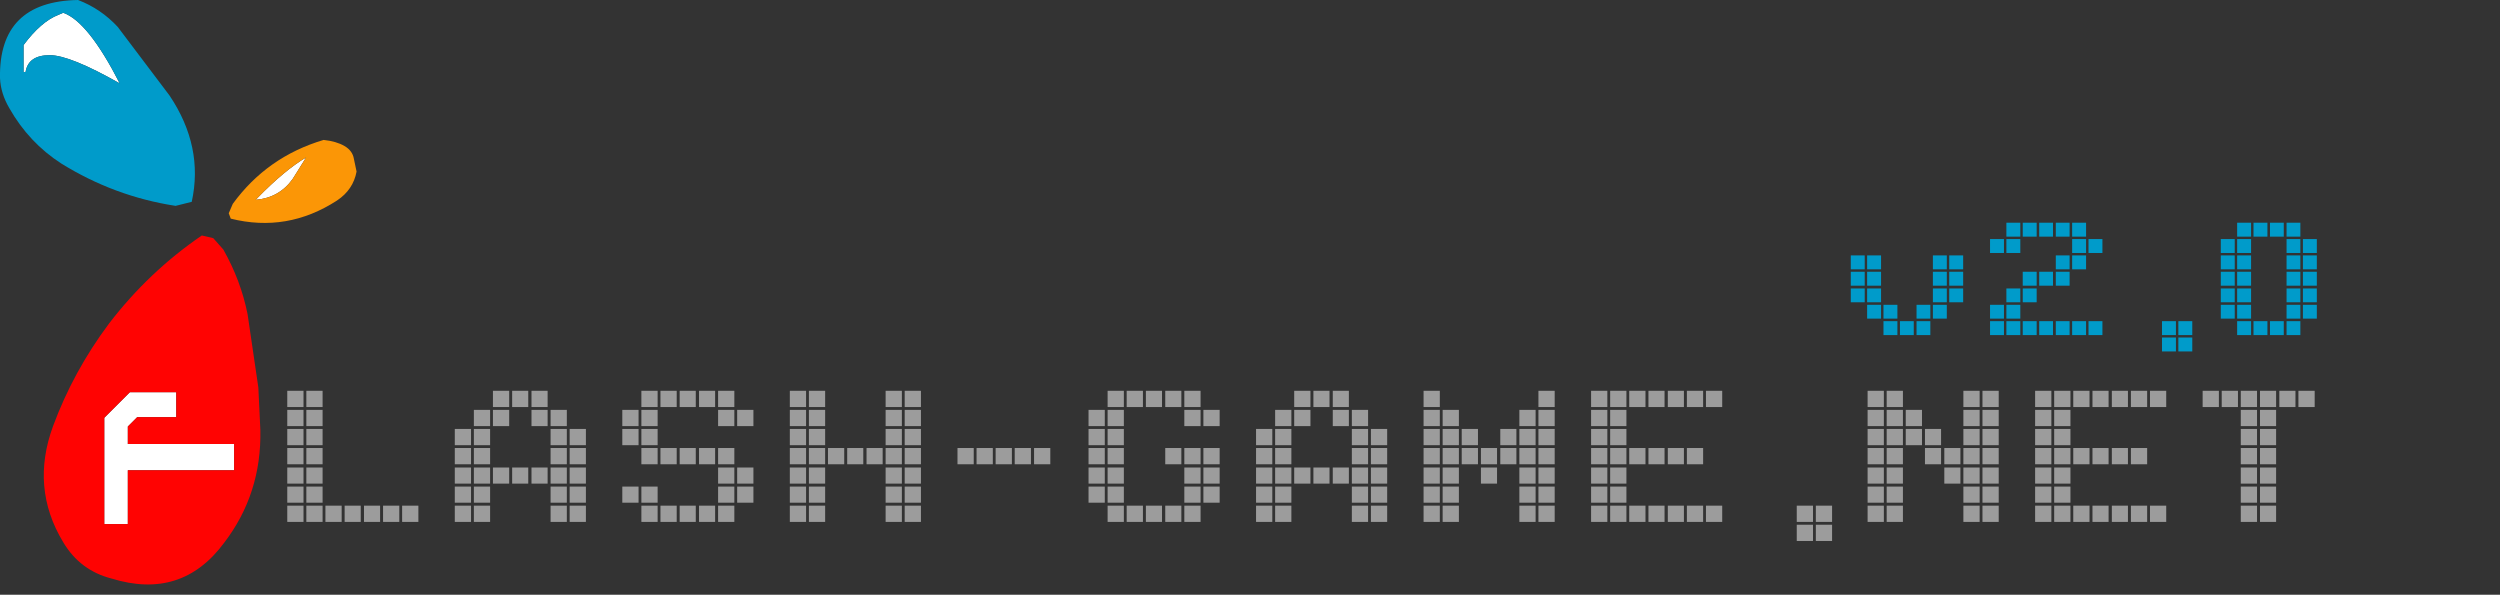 <?xml version="1.0" encoding="UTF-8" standalone="no"?>
<svg xmlns:xlink="http://www.w3.org/1999/xlink" height="44.2px" width="185.8px" xmlns="http://www.w3.org/2000/svg">
  <rect width="100%" height="100%" fill="#333333" stroke="none"/>
  <g transform="matrix(1.0, 0.0, 0.0, 1.0, 0.0, 0.0)">
    <use height="43.45" transform="matrix(1.0, 0.0, 0.0, 1.0, 0.0, 0.0)" width="26.5" xlink:href="#shape0"/>
    <use height="19.6" transform="matrix(1.0, 0.0, 0.0, 1.0, 21.35, 24.6)" width="164.45" xlink:href="#text0"/>
    <use height="16.4" transform="matrix(1.0, 0.0, 0.0, 1.0, 137.75, 13.55)" width="44.55" xlink:href="#text1"/>
  </g>
  <defs>
    <g id="shape0" transform="matrix(1.0, 0.0, 0.0, 1.0, 0.0, 0.0)">
      <path d="M4.35 1.1 L4.7 0.95 Q6.55 1.6 8.9 6.2 5.2 4.1 3.7 4.1 2.1 4.1 1.9 5.35 L1.75 5.35 1.75 3.35 Q3.05 1.6 4.35 1.1 M21.75 13.3 Q20.75 14.7 19.0 14.85 L19.15 14.7 Q21.15 12.65 22.75 11.7 L21.75 13.3 M9.5 31.7 L9.5 33.0 17.4 33.0 17.4 34.95 9.5 34.95 9.5 38.95 7.75 38.95 7.75 31.05 9.65 29.15 13.1 29.15 13.1 31.0 10.2 31.0 9.5 31.7" fill="#ffffff" fill-rule="evenodd" stroke="none"/>
      <path d="M4.35 1.1 Q3.05 1.6 1.75 3.35 L1.75 5.35 1.9 5.35 Q2.1 4.1 3.7 4.1 5.2 4.1 8.9 6.2 6.55 1.6 4.7 0.95 L4.35 1.1 M8.75 2.0 L12.6 7.1 Q15.15 10.9 14.25 15.0 L13.05 15.3 Q8.5 14.6 4.55 12.15 2.15 10.6 0.7 8.05 0.05 6.95 0.0 5.8 -0.1 0.1 5.8 0.0 7.5 0.65 8.75 2.0" fill="#009bca" fill-rule="evenodd" stroke="none"/>
      <path d="M16.6 18.55 Q17.9 20.85 18.4 23.35 L19.2 28.8 19.35 31.95 Q19.45 36.7 16.65 40.35 13.5 44.6 8.3 43.0 5.95 42.4 4.7 40.3 2.25 36.25 3.95 31.65 5.45 27.6 8.1 24.05 11.05 20.2 15.0 17.5 L15.85 17.7 16.6 18.55 M9.5 31.7 L10.2 31.0 13.1 31.0 13.1 29.15 9.65 29.15 7.75 31.05 7.75 38.95 9.5 38.95 9.5 34.95 17.4 34.95 17.4 33.0 9.5 33.0 9.5 31.7" fill="#ff0302" fill-rule="evenodd" stroke="none"/>
      <path d="M17.15 16.25 L17.0 15.85 17.3 15.15 Q19.85 11.65 24.05 10.4 25.0 10.5 25.6 10.85 26.2 11.2 26.3 11.8 L26.5 12.75 Q26.25 14.1 25.05 14.9 21.35 17.3 17.15 16.25 M21.75 13.3 L22.75 11.7 Q21.15 12.65 19.15 14.7 L19.0 14.85 Q20.75 14.7 21.75 13.3" fill="#fb9606" fill-rule="evenodd" stroke="none"/>
    </g>
    <g id="text0" transform="matrix(1.0, 0.0, 0.0, 1.0, 15.25, 3.85)">
      <g transform="matrix(1.0, 0.0, 0.0, 1.0, -15.25, 0.0)">
        <use fill="#9c9c9c" height="19.6" transform="matrix(0.021, 0.0, 0.0, 0.021, 0.0, 15.0)" width="164.45" xlink:href="#font_Arcade_L0"/>
        <use fill="#9c9c9c" height="19.6" transform="matrix(0.021, 0.0, 0.0, 0.021, 12.45, 15.0)" width="164.45" xlink:href="#font_Arcade_A0"/>
        <use fill="#9c9c9c" height="19.6" transform="matrix(0.021, 0.0, 0.0, 0.021, 24.9, 15.0)" width="164.45" xlink:href="#font_Arcade_S0"/>
        <use fill="#9c9c9c" height="19.6" transform="matrix(0.021, 0.0, 0.0, 0.021, 37.35, 15.0)" width="164.45" xlink:href="#font_Arcade_H0"/>
        <use fill="#9c9c9c" height="19.6" transform="matrix(0.021, 0.0, 0.0, 0.021, 49.8, 15.0)" width="164.45" xlink:href="#font_Arcade_-0"/>
        <use fill="#9c9c9c" height="19.6" transform="matrix(0.021, 0.0, 0.0, 0.021, 59.55, 15.0)" width="164.45" xlink:href="#font_Arcade_G0"/>
        <use fill="#9c9c9c" height="19.6" transform="matrix(0.021, 0.0, 0.0, 0.021, 72.0, 15.0)" width="164.45" xlink:href="#font_Arcade_A0"/>
        <use fill="#9c9c9c" height="19.6" transform="matrix(0.021, 0.0, 0.0, 0.021, 84.45, 15.0)" width="164.45" xlink:href="#font_Arcade_M0"/>
        <use fill="#9c9c9c" height="19.6" transform="matrix(0.021, 0.0, 0.0, 0.021, 96.9, 15.0)" width="164.45" xlink:href="#font_Arcade_E0"/>
        <use fill="#9c9c9c" height="19.6" transform="matrix(0.021, 0.0, 0.0, 0.021, 109.35, 15.0)" width="164.45" xlink:href="#font_Arcade_.0"/>
        <use fill="#9c9c9c" height="19.6" transform="matrix(0.021, 0.0, 0.0, 0.021, 117.45, 15.0)" width="164.45" xlink:href="#font_Arcade_N0"/>
        <use fill="#9c9c9c" height="19.6" transform="matrix(0.021, 0.0, 0.0, 0.021, 129.9, 15.0)" width="164.45" xlink:href="#font_Arcade_E0"/>
        <use fill="#9c9c9c" height="19.6" transform="matrix(0.021, 0.0, 0.0, 0.021, 142.35, 15.0)" width="164.45" xlink:href="#font_Arcade_T0"/>
      </g>
    </g>
    <g id="font_Arcade_L0">
      <path d="M67.5 -483.5 L67.5 -426.0 125.0 -426.0 125.0 -483.5 67.5 -483.5 M0.0 -483.5 L0.0 -426.0 57.5 -426.0 57.5 -483.5 0.0 -483.5 M67.5 -551.0 L67.5 -493.5 125.0 -493.5 125.0 -551.0 67.5 -551.0 M0.0 -551.0 L0.0 -493.5 57.5 -493.5 57.5 -551.0 0.0 -551.0 M67.5 -618.5 L67.5 -561.0 125.0 -561.0 125.0 -618.5 67.5 -618.5 M0.0 -618.5 L0.0 -561.0 57.5 -561.0 57.5 -618.5 0.0 -618.5 M67.5 -686.0 L67.5 -628.5 125.0 -628.5 125.0 -686.0 67.5 -686.0 M0.0 -686.0 L0.0 -628.5 57.5 -628.5 57.5 -686.0 0.0 -686.0 M406.5 -279.5 L406.5 -222.0 464.0 -222.0 464.0 -279.5 406.5 -279.5 M339.0 -279.5 L339.0 -222.0 396.5 -222.0 396.5 -279.5 339.0 -279.5 M271.5 -279.5 L271.5 -222.0 328.5 -222.0 328.5 -279.5 271.5 -279.5 M203.0 -279.5 L203.0 -222.0 260.0 -222.0 260.0 -279.5 203.0 -279.5 M135.0 -279.5 L135.0 -222.0 192.5 -222.0 192.5 -279.5 135.0 -279.5 M67.5 -279.5 L67.5 -222.0 125.0 -222.0 125.0 -279.5 67.5 -279.5 M0.0 -279.5 L0.0 -222.0 57.5 -222.0 57.5 -279.5 0.0 -279.5 M67.5 -347.0 L67.5 -290.0 125.0 -290.0 125.0 -347.0 67.5 -347.0 M0.0 -347.0 L0.0 -290.0 57.5 -290.0 57.5 -347.0 0.0 -347.0 M67.5 -414.5 L67.5 -357.5 125.0 -357.5 125.0 -414.5 67.5 -414.5 M0.0 -414.5 L0.0 -357.5 57.5 -357.5 57.5 -414.5 0.0 -414.5" fill-rule="evenodd" stroke="none"/>
    </g>
    <g id="font_Arcade_A0">
      <path d="M406.5 -483.5 L406.5 -426.0 464.0 -426.0 464.0 -483.5 406.5 -483.5 M339.0 -483.5 L339.0 -426.0 396.5 -426.0 396.5 -483.5 339.0 -483.5 M67.5 -483.5 L67.5 -426.0 125.0 -426.0 125.0 -483.5 67.5 -483.5 M0.0 -483.5 L0.0 -426.0 57.5 -426.0 57.5 -483.5 0.0 -483.5 M406.5 -551.0 L406.5 -493.5 464.0 -493.5 464.0 -551.0 406.5 -551.0 M339.0 -551.0 L339.0 -493.5 396.5 -493.5 396.5 -551.0 339.0 -551.0 M67.5 -551.0 L67.5 -493.5 125.0 -493.5 125.0 -551.0 67.5 -551.0 M0.0 -551.0 L0.0 -493.5 57.5 -493.5 57.5 -551.0 0.0 -551.0 M339.0 -618.5 L339.0 -561.0 396.5 -561.0 396.5 -618.5 339.0 -618.5 M271.5 -618.5 L271.5 -561.0 328.5 -561.0 328.5 -618.5 271.5 -618.5 M135.0 -618.5 L135.0 -561.0 192.5 -561.0 192.5 -618.5 135.0 -618.5 M67.5 -618.5 L67.5 -561.0 125.0 -561.0 125.0 -618.5 67.5 -618.5 M271.5 -686.0 L271.5 -628.5 328.5 -628.5 328.5 -686.0 271.5 -686.0 M203.0 -686.0 L203.0 -628.5 260.0 -628.5 260.0 -686.0 203.0 -686.0 M135.0 -686.0 L135.0 -628.5 192.5 -628.5 192.5 -686.0 135.0 -686.0 M406.5 -279.5 L406.5 -222.0 464.0 -222.0 464.0 -279.5 406.5 -279.5 M339.0 -279.5 L339.0 -222.0 396.5 -222.0 396.5 -279.5 339.0 -279.5 M67.5 -279.5 L67.5 -222.0 125.0 -222.0 125.0 -279.5 67.5 -279.5 M0.0 -279.5 L0.0 -222.0 57.5 -222.0 57.5 -279.5 0.0 -279.5 M406.5 -347.0 L406.5 -290.0 464.0 -290.0 464.0 -347.0 406.5 -347.0 M339.0 -347.0 L339.0 -290.0 396.5 -290.0 396.5 -347.0 339.0 -347.0 M67.5 -347.0 L67.5 -290.0 125.0 -290.0 125.0 -347.0 67.5 -347.0 M0.0 -347.0 L0.0 -290.0 57.5 -290.0 57.5 -347.0 0.0 -347.0 M406.5 -414.5 L406.5 -357.5 464.0 -357.5 464.0 -414.5 406.5 -414.5 M339.0 -414.5 L339.0 -357.5 396.5 -357.5 396.5 -414.5 339.0 -414.5 M271.5 -414.5 L271.5 -357.5 328.5 -357.5 328.5 -414.5 271.5 -414.5 M203.0 -414.5 L203.0 -357.5 260.0 -357.5 260.0 -414.5 203.0 -414.5 M135.0 -414.5 L135.0 -357.5 192.5 -357.5 192.5 -414.5 135.0 -414.5 M67.5 -414.5 L67.5 -357.5 125.0 -357.5 125.0 -414.5 67.5 -414.5 M0.0 -414.5 L0.0 -357.5 57.5 -357.5 57.5 -414.5 0.0 -414.5" fill-rule="evenodd" stroke="none"/>
    </g>
    <g id="font_Arcade_S0">
      <path d="M339.0 -483.5 L339.0 -426.0 396.5 -426.0 396.5 -483.5 339.0 -483.5 M271.5 -483.5 L271.5 -426.0 328.5 -426.0 328.5 -483.5 271.5 -483.5 M203.0 -483.5 L203.0 -426.0 260.0 -426.0 260.0 -483.5 203.0 -483.5 M135.0 -483.5 L135.0 -426.0 192.5 -426.0 192.5 -483.5 135.0 -483.5 M67.5 -483.5 L67.5 -426.0 125.0 -426.0 125.0 -483.5 67.5 -483.5 M67.5 -551.0 L67.5 -493.5 125.0 -493.5 125.0 -551.0 67.5 -551.0 M0.0 -551.0 L0.0 -493.5 57.5 -493.5 57.5 -551.0 0.0 -551.0 M406.5 -618.5 L406.5 -561.0 464.0 -561.0 464.0 -618.5 406.5 -618.5 M339.0 -618.5 L339.0 -561.0 396.5 -561.0 396.5 -618.5 339.0 -618.5 M67.5 -618.5 L67.5 -561.0 125.0 -561.0 125.0 -618.5 67.5 -618.5 M0.0 -618.5 L0.0 -561.0 57.5 -561.0 57.5 -618.5 0.0 -618.5 M339.0 -686.0 L339.0 -628.5 396.5 -628.5 396.5 -686.0 339.0 -686.0 M271.5 -686.0 L271.5 -628.5 328.5 -628.5 328.5 -686.0 271.5 -686.0 M203.0 -686.0 L203.0 -628.5 260.0 -628.5 260.0 -686.0 203.0 -686.0 M135.0 -686.0 L135.0 -628.5 192.5 -628.5 192.5 -686.0 135.0 -686.0 M67.5 -686.0 L67.5 -628.5 125.0 -628.5 125.0 -686.0 67.5 -686.0 M339.0 -279.5 L339.0 -222.0 396.5 -222.0 396.5 -279.5 339.0 -279.5 M271.5 -279.5 L271.5 -222.0 328.5 -222.0 328.5 -279.5 271.5 -279.5 M203.0 -279.5 L203.0 -222.0 260.0 -222.0 260.0 -279.5 203.0 -279.5 M135.0 -279.5 L135.0 -222.0 192.5 -222.0 192.5 -279.5 135.0 -279.5 M67.5 -279.5 L67.5 -222.0 125.0 -222.0 125.0 -279.5 67.5 -279.5 M406.5 -347.0 L406.5 -290.0 464.0 -290.0 464.0 -347.0 406.5 -347.0 M339.0 -347.0 L339.0 -290.0 396.5 -290.0 396.5 -347.0 339.0 -347.0 M67.5 -347.0 L67.5 -290.0 125.0 -290.0 125.0 -347.0 67.5 -347.0 M0.0 -347.0 L0.0 -290.0 57.5 -290.0 57.5 -347.0 0.0 -347.0 M406.5 -414.5 L406.5 -357.5 464.0 -357.5 464.0 -414.5 406.5 -414.5 M339.0 -414.5 L339.0 -357.5 396.5 -357.5 396.5 -414.5 339.0 -414.5" fill-rule="evenodd" stroke="none"/>
    </g>
    <g id="font_Arcade_H0">
      <path d="M406.5 -483.5 L406.5 -426.0 464.0 -426.0 464.0 -483.5 406.5 -483.5 M339.0 -483.5 L339.0 -426.0 396.5 -426.0 396.5 -483.5 339.0 -483.5 M271.5 -483.5 L271.5 -426.0 328.5 -426.0 328.5 -483.5 271.5 -483.5 M203.0 -483.5 L203.0 -426.0 260.0 -426.0 260.0 -483.5 203.0 -483.5 M135.0 -483.5 L135.0 -426.0 192.5 -426.0 192.5 -483.5 135.0 -483.5 M67.5 -483.5 L67.5 -426.0 125.0 -426.0 125.0 -483.5 67.5 -483.5 M0.0 -483.5 L0.0 -426.0 57.5 -426.0 57.5 -483.5 0.0 -483.5 M406.5 -551.0 L406.5 -493.5 464.0 -493.5 464.0 -551.0 406.5 -551.0 M339.0 -551.0 L339.0 -493.5 396.5 -493.5 396.5 -551.0 339.0 -551.0 M67.5 -551.0 L67.5 -493.5 125.0 -493.5 125.0 -551.0 67.5 -551.0 M0.0 -551.0 L0.0 -493.5 57.5 -493.5 57.5 -551.0 0.0 -551.0 M406.5 -618.5 L406.5 -561.0 464.0 -561.0 464.0 -618.5 406.5 -618.5 M339.0 -618.5 L339.0 -561.0 396.5 -561.0 396.5 -618.5 339.0 -618.5 M67.5 -618.5 L67.5 -561.0 125.0 -561.0 125.0 -618.5 67.5 -618.5 M0.0 -618.5 L0.0 -561.0 57.5 -561.0 57.5 -618.5 0.0 -618.5 M406.5 -686.0 L406.5 -628.5 464.0 -628.5 464.0 -686.0 406.5 -686.0 M339.0 -686.0 L339.0 -628.5 396.5 -628.5 396.5 -686.0 339.0 -686.0 M67.5 -686.0 L67.5 -628.5 125.0 -628.5 125.0 -686.0 67.5 -686.0 M0.0 -686.0 L0.0 -628.5 57.5 -628.5 57.5 -686.0 0.0 -686.0 M406.5 -279.5 L406.5 -222.0 464.0 -222.0 464.0 -279.5 406.5 -279.5 M339.0 -279.5 L339.0 -222.0 396.5 -222.0 396.5 -279.5 339.0 -279.5 M67.5 -279.5 L67.5 -222.0 125.0 -222.0 125.0 -279.5 67.5 -279.5 M0.0 -279.5 L0.0 -222.0 57.5 -222.0 57.5 -279.5 0.0 -279.5 M406.5 -347.0 L406.5 -290.0 464.0 -290.0 464.0 -347.0 406.5 -347.0 M339.0 -347.0 L339.0 -290.0 396.5 -290.0 396.5 -347.0 339.0 -347.0 M67.5 -347.0 L67.5 -290.0 125.0 -290.0 125.0 -347.0 67.5 -347.0 M0.0 -347.0 L0.0 -290.0 57.5 -290.0 57.5 -347.0 0.0 -347.0 M406.5 -414.5 L406.5 -357.5 464.0 -357.5 464.0 -414.5 406.5 -414.5 M339.0 -414.5 L339.0 -357.5 396.5 -357.5 396.5 -414.5 339.0 -414.5 M67.5 -414.5 L67.5 -357.5 125.0 -357.5 125.0 -414.5 67.5 -414.5 M0.0 -414.5 L0.0 -357.5 57.5 -357.5 57.5 -414.5 0.0 -414.5" fill-rule="evenodd" stroke="none"/>
    </g>
    <g id="font_Arcade_-0">
      <path d="M271.5 -483.5 L271.5 -426.0 329.0 -426.0 329.0 -483.5 271.5 -483.5 M203.0 -483.5 L203.0 -426.0 260.5 -426.0 260.5 -483.5 203.0 -483.5 M135.5 -483.5 L135.5 -426.0 193.0 -426.0 193.0 -483.5 135.5 -483.5 M68.0 -483.5 L68.0 -426.0 125.5 -426.0 125.5 -483.5 68.0 -483.5 M0.5 -483.5 L0.5 -426.0 58.0 -426.0 58.0 -483.5 0.5 -483.5" fill-rule="evenodd" stroke="none"/>
    </g>
    <g id="font_Arcade_G0">
      <path d="M406.5 -483.5 L406.5 -426.0 464.0 -426.0 464.0 -483.5 406.5 -483.5 M339.0 -483.5 L339.0 -426.0 396.5 -426.0 396.5 -483.5 339.0 -483.5 M271.5 -483.5 L271.5 -426.0 328.5 -426.0 328.5 -483.5 271.5 -483.5 M67.5 -483.5 L67.5 -426.0 125.0 -426.0 125.0 -483.5 67.5 -483.5 M0.0 -483.5 L0.0 -426.0 57.5 -426.0 57.5 -483.5 0.0 -483.5 M67.5 -551.0 L67.5 -493.5 125.0 -493.5 125.0 -551.0 67.5 -551.0 M0.0 -551.0 L0.0 -493.5 57.5 -493.5 57.5 -551.0 0.0 -551.0 M406.5 -618.5 L406.5 -561.0 464.0 -561.0 464.0 -618.5 406.5 -618.5 M339.0 -618.5 L339.0 -561.0 396.5 -561.0 396.5 -618.5 339.0 -618.5 M67.5 -618.5 L67.5 -561.0 125.0 -561.0 125.0 -618.5 67.5 -618.5 M0.0 -618.5 L0.0 -561.0 57.5 -561.0 57.5 -618.5 0.0 -618.5 M339.0 -686.0 L339.0 -628.5 396.5 -628.5 396.5 -686.0 339.0 -686.0 M271.5 -686.0 L271.5 -628.5 328.5 -628.5 328.5 -686.0 271.5 -686.0 M203.0 -686.0 L203.0 -628.5 260.0 -628.5 260.0 -686.0 203.0 -686.0 M135.0 -686.0 L135.0 -628.5 192.5 -628.5 192.5 -686.0 135.0 -686.0 M67.5 -686.0 L67.5 -628.5 125.0 -628.5 125.0 -686.0 67.5 -686.0 M339.0 -279.5 L339.0 -222.0 396.5 -222.0 396.5 -279.5 339.0 -279.5 M271.5 -279.5 L271.5 -222.0 328.5 -222.0 328.5 -279.5 271.5 -279.5 M203.0 -279.5 L203.0 -222.0 260.0 -222.0 260.0 -279.5 203.0 -279.5 M135.0 -279.5 L135.0 -222.0 192.5 -222.0 192.5 -279.5 135.0 -279.5 M67.5 -279.5 L67.5 -222.0 125.0 -222.0 125.0 -279.5 67.5 -279.5 M406.5 -347.0 L406.5 -290.0 464.0 -290.0 464.0 -347.0 406.5 -347.0 M339.0 -347.0 L339.0 -290.0 396.5 -290.0 396.5 -347.0 339.0 -347.0 M67.5 -347.0 L67.5 -290.0 125.0 -290.0 125.0 -347.0 67.5 -347.0 M0.0 -347.0 L0.0 -290.0 57.5 -290.0 57.5 -347.0 0.0 -347.0 M406.5 -414.5 L406.5 -357.5 464.0 -357.5 464.0 -414.5 406.5 -414.5 M339.0 -414.5 L339.0 -357.5 396.5 -357.5 396.5 -414.5 339.0 -414.5 M67.5 -414.5 L67.5 -357.5 125.0 -357.5 125.0 -414.5 67.5 -414.5 M0.0 -414.5 L0.0 -357.5 57.5 -357.5 57.5 -414.5 0.0 -414.5" fill-rule="evenodd" stroke="none"/>
    </g>
    <g id="font_Arcade_M0">
      <path d="M406.5 -483.5 L406.5 -426.0 464.0 -426.0 464.0 -483.5 406.5 -483.5 M339.0 -483.5 L339.0 -426.0 396.5 -426.0 396.5 -483.5 339.0 -483.5 M271.5 -483.5 L271.5 -426.0 328.5 -426.0 328.5 -483.5 271.5 -483.5 M203.0 -483.5 L203.0 -426.0 260.0 -426.0 260.0 -483.5 203.0 -483.5 M135.0 -483.5 L135.0 -426.0 192.5 -426.0 192.5 -483.5 135.0 -483.5 M67.5 -483.5 L67.5 -426.0 125.0 -426.0 125.0 -483.5 67.5 -483.5 M0.0 -483.5 L0.0 -426.0 57.5 -426.0 57.5 -483.5 0.0 -483.5 M406.5 -551.0 L406.5 -493.5 464.0 -493.5 464.0 -551.0 406.5 -551.0 M339.0 -551.0 L339.0 -493.5 396.5 -493.5 396.5 -551.0 339.0 -551.0 M271.5 -551.0 L271.5 -493.5 328.5 -493.5 328.5 -551.0 271.5 -551.0 M135.0 -551.0 L135.0 -493.5 192.5 -493.5 192.5 -551.0 135.0 -551.0 M67.5 -551.0 L67.5 -493.5 125.0 -493.5 125.0 -551.0 67.5 -551.0 M0.0 -551.0 L0.0 -493.5 57.5 -493.5 57.5 -551.0 0.0 -551.0 M406.5 -618.5 L406.5 -561.0 464.0 -561.0 464.0 -618.5 406.5 -618.5 M339.0 -618.5 L339.0 -561.0 396.5 -561.0 396.5 -618.5 339.0 -618.5 M67.5 -618.5 L67.5 -561.0 125.0 -561.0 125.0 -618.5 67.5 -618.5 M0.0 -618.5 L0.0 -561.0 57.5 -561.0 57.5 -618.5 0.0 -618.5 M406.5 -686.0 L406.5 -628.5 464.0 -628.5 464.0 -686.0 406.5 -686.0 M0.0 -686.0 L0.0 -628.5 57.5 -628.5 57.5 -686.0 0.0 -686.0 M406.5 -279.5 L406.5 -222.0 464.0 -222.0 464.0 -279.5 406.5 -279.5 M339.0 -279.5 L339.0 -222.0 396.5 -222.0 396.5 -279.5 339.0 -279.5 M67.5 -279.5 L67.5 -222.0 125.0 -222.0 125.0 -279.5 67.5 -279.5 M0.0 -279.5 L0.0 -222.0 57.5 -222.0 57.5 -279.5 0.0 -279.5 M406.5 -347.0 L406.5 -290.0 464.0 -290.0 464.0 -347.0 406.5 -347.0 M339.0 -347.0 L339.0 -290.0 396.5 -290.0 396.5 -347.0 339.0 -347.0 M67.5 -347.0 L67.5 -290.0 125.0 -290.0 125.0 -347.0 67.5 -347.0 M0.0 -347.0 L0.0 -290.0 57.5 -290.0 57.5 -347.0 0.0 -347.0 M406.5 -414.5 L406.5 -357.5 464.0 -357.5 464.0 -414.5 406.5 -414.5 M339.0 -414.5 L339.0 -357.5 396.5 -357.5 396.5 -414.5 339.0 -414.5 M203.0 -414.5 L203.0 -357.5 260.0 -357.5 260.0 -414.5 203.0 -414.5 M67.5 -414.5 L67.5 -357.5 125.0 -357.5 125.0 -414.5 67.5 -414.5 M0.0 -414.5 L0.0 -357.5 57.5 -357.5 57.5 -414.5 0.0 -414.5" fill-rule="evenodd" stroke="none"/>
    </g>
    <g id="font_Arcade_E0">
      <path d="M339.0 -483.5 L339.0 -426.0 396.5 -426.0 396.5 -483.5 339.0 -483.5 M271.5 -483.5 L271.5 -426.0 328.5 -426.0 328.5 -483.5 271.5 -483.5 M203.0 -483.5 L203.0 -426.0 260.0 -426.0 260.0 -483.5 203.0 -483.5 M135.0 -483.5 L135.0 -426.0 192.5 -426.0 192.5 -483.5 135.0 -483.5 M67.5 -483.5 L67.5 -426.0 125.0 -426.0 125.0 -483.5 67.5 -483.5 M0.0 -483.5 L0.0 -426.0 57.5 -426.0 57.5 -483.5 0.0 -483.5 M67.5 -551.0 L67.5 -493.5 125.0 -493.5 125.0 -551.0 67.5 -551.0 M0.0 -551.0 L0.0 -493.5 57.5 -493.5 57.5 -551.0 0.0 -551.0 M67.5 -618.5 L67.5 -561.0 125.0 -561.0 125.0 -618.5 67.5 -618.5 M0.0 -618.5 L0.0 -561.0 57.5 -561.0 57.5 -618.5 0.0 -618.5 M406.5 -686.0 L406.5 -628.5 464.0 -628.5 464.0 -686.0 406.5 -686.0 M339.0 -686.0 L339.0 -628.5 396.5 -628.5 396.5 -686.0 339.0 -686.0 M271.5 -686.0 L271.5 -628.5 328.5 -628.5 328.5 -686.0 271.5 -686.0 M203.0 -686.0 L203.0 -628.5 260.0 -628.5 260.0 -686.0 203.0 -686.0 M135.0 -686.0 L135.0 -628.5 192.5 -628.5 192.5 -686.0 135.0 -686.0 M67.5 -686.0 L67.5 -628.5 125.0 -628.5 125.0 -686.0 67.5 -686.0 M0.0 -686.0 L0.0 -628.5 57.5 -628.5 57.5 -686.0 0.0 -686.0 M406.5 -279.5 L406.5 -222.0 464.0 -222.0 464.0 -279.5 406.5 -279.5 M339.0 -279.5 L339.0 -222.0 396.5 -222.0 396.5 -279.5 339.0 -279.5 M271.5 -279.5 L271.5 -222.0 328.5 -222.0 328.5 -279.5 271.5 -279.5 M203.0 -279.5 L203.0 -222.0 260.0 -222.0 260.0 -279.5 203.0 -279.5 M135.0 -279.5 L135.0 -222.0 192.5 -222.0 192.5 -279.5 135.0 -279.5 M67.5 -279.5 L67.5 -222.0 125.0 -222.0 125.0 -279.5 67.5 -279.5 M0.0 -279.5 L0.0 -222.0 57.5 -222.0 57.5 -279.5 0.0 -279.5 M67.5 -347.0 L67.5 -290.0 125.0 -290.0 125.0 -347.0 67.5 -347.0 M0.0 -347.0 L0.0 -290.0 57.5 -290.0 57.5 -347.0 0.0 -347.0 M67.5 -414.5 L67.5 -357.5 125.0 -357.5 125.0 -414.5 67.5 -414.5 M0.0 -414.5 L0.0 -357.5 57.5 -357.5 57.5 -414.5 0.0 -414.5" fill-rule="evenodd" stroke="none"/>
    </g>
    <g id="font_Arcade_.0">
      <path d="M202.5 -212.0 L202.5 -154.5 260.0 -154.5 260.0 -212.0 202.5 -212.0 M135.0 -212.0 L135.0 -154.5 192.5 -154.5 192.5 -212.0 135.0 -212.0 M202.5 -279.5 L202.5 -222.0 260.0 -222.0 260.0 -279.5 202.5 -279.5 M135.0 -279.5 L135.0 -222.0 192.5 -222.0 192.5 -279.5 135.0 -279.5" fill-rule="evenodd" stroke="none"/>
    </g>
    <g id="font_Arcade_N0">
      <path d="M406.5 -483.5 L406.5 -426.0 464.0 -426.0 464.0 -483.5 406.5 -483.5 M339.0 -483.5 L339.0 -426.0 396.5 -426.0 396.5 -483.5 339.0 -483.5 M271.5 -483.5 L271.5 -426.0 328.5 -426.0 328.5 -483.5 271.5 -483.5 M203.0 -483.5 L203.0 -426.0 260.0 -426.0 260.0 -483.5 203.0 -483.5 M67.5 -483.5 L67.5 -426.0 125.0 -426.0 125.0 -483.5 67.5 -483.5 M0.0 -483.5 L0.0 -426.0 57.5 -426.0 57.5 -483.5 0.0 -483.5 M406.5 -551.0 L406.5 -493.5 464.0 -493.5 464.0 -551.0 406.5 -551.0 M339.0 -551.0 L339.0 -493.5 396.5 -493.5 396.5 -551.0 339.0 -551.0 M203.0 -551.0 L203.0 -493.5 260.0 -493.5 260.0 -551.0 203.0 -551.0 M135.0 -551.0 L135.0 -493.5 192.5 -493.5 192.5 -551.0 135.0 -551.0 M67.5 -551.0 L67.5 -493.5 125.0 -493.5 125.0 -551.0 67.5 -551.0 M0.0 -551.0 L0.0 -493.5 57.5 -493.5 57.5 -551.0 0.0 -551.0 M406.5 -618.5 L406.5 -561.0 464.0 -561.0 464.0 -618.5 406.5 -618.5 M339.0 -618.5 L339.0 -561.0 396.5 -561.0 396.5 -618.5 339.0 -618.5 M135.0 -618.5 L135.0 -561.0 192.5 -561.0 192.5 -618.5 135.0 -618.5 M67.5 -618.5 L67.5 -561.0 125.0 -561.0 125.0 -618.5 67.5 -618.5 M0.0 -618.5 L0.0 -561.0 57.5 -561.0 57.5 -618.5 0.0 -618.5 M406.5 -686.0 L406.5 -628.5 464.0 -628.5 464.0 -686.0 406.5 -686.0 M339.0 -686.0 L339.0 -628.5 396.5 -628.5 396.5 -686.0 339.0 -686.0 M67.5 -686.0 L67.5 -628.5 125.0 -628.5 125.0 -686.0 67.5 -686.0 M0.0 -686.0 L0.0 -628.5 57.5 -628.5 57.5 -686.0 0.0 -686.0 M406.5 -279.5 L406.5 -222.0 464.0 -222.0 464.0 -279.5 406.5 -279.5 M339.0 -279.5 L339.0 -222.0 396.5 -222.0 396.5 -279.5 339.0 -279.5 M67.5 -279.5 L67.5 -222.0 125.0 -222.0 125.0 -279.5 67.5 -279.5 M0.0 -279.5 L0.0 -222.0 57.5 -222.0 57.5 -279.5 0.0 -279.5 M406.5 -347.0 L406.5 -290.0 464.0 -290.0 464.0 -347.0 406.5 -347.0 M339.0 -347.0 L339.0 -290.0 396.5 -290.0 396.5 -347.0 339.0 -347.0 M67.5 -347.0 L67.5 -290.0 125.0 -290.0 125.0 -347.0 67.5 -347.0 M0.0 -347.0 L0.0 -290.0 57.5 -290.0 57.5 -347.0 0.0 -347.0 M406.5 -414.5 L406.5 -357.5 464.0 -357.5 464.0 -414.5 406.5 -414.5 M339.0 -414.5 L339.0 -357.5 396.5 -357.5 396.5 -414.5 339.0 -414.5 M271.5 -414.5 L271.5 -357.5 328.5 -357.5 328.5 -414.5 271.5 -414.5 M67.5 -414.5 L67.5 -357.5 125.0 -357.5 125.0 -414.5 67.5 -414.5 M0.0 -414.5 L0.0 -357.5 57.5 -357.5 57.5 -414.5 0.0 -414.5" fill-rule="evenodd" stroke="none"/>
    </g>
    <g id="font_Arcade_T0">
      <path d="M203.0 -483.5 L203.0 -426.0 260.0 -426.0 260.0 -483.5 203.0 -483.5 M135.0 -483.5 L135.0 -426.0 192.5 -426.0 192.5 -483.5 135.0 -483.5 M203.0 -551.0 L203.0 -493.5 260.0 -493.5 260.0 -551.0 203.0 -551.0 M135.0 -551.0 L135.0 -493.5 192.5 -493.5 192.5 -551.0 135.0 -551.0 M203.0 -618.5 L203.0 -561.0 260.0 -561.0 260.0 -618.5 203.0 -618.5 M135.0 -618.5 L135.0 -561.0 192.5 -561.0 192.5 -618.5 135.0 -618.5 M339.0 -686.0 L339.0 -628.5 396.5 -628.5 396.5 -686.0 339.0 -686.0 M271.5 -686.0 L271.5 -628.5 328.5 -628.5 328.5 -686.0 271.5 -686.0 M203.0 -686.0 L203.0 -628.5 260.0 -628.5 260.0 -686.0 203.0 -686.0 M135.0 -686.0 L135.0 -628.5 192.5 -628.5 192.5 -686.0 135.0 -686.0 M67.5 -686.0 L67.5 -628.5 125.0 -628.5 125.0 -686.0 67.5 -686.0 M0.0 -686.0 L0.0 -628.5 57.5 -628.5 57.5 -686.0 0.0 -686.0 M203.0 -279.5 L203.0 -222.0 260.0 -222.0 260.0 -279.5 203.0 -279.5 M135.0 -279.5 L135.0 -222.0 192.5 -222.0 192.5 -279.5 135.0 -279.5 M203.0 -347.0 L203.0 -290.0 260.0 -290.0 260.0 -347.0 203.0 -347.0 M135.0 -347.0 L135.0 -290.0 192.5 -290.0 192.5 -347.0 135.0 -347.0 M203.0 -414.5 L203.0 -357.5 260.0 -357.5 260.0 -414.5 203.0 -414.5 M135.0 -414.5 L135.0 -357.5 192.5 -357.5 192.5 -414.5 135.0 -414.5" fill-rule="evenodd" stroke="none"/>
    </g>
    <g id="text1" transform="matrix(1.0, 0.0, 0.0, 1.0, -103.75, 3.35)">
      <g transform="matrix(1.0, 0.0, 0.0, 1.0, 103.55, 0.0)">
        <use fill="#009bca" height="16.4" transform="matrix(0.018, 0.0, 0.0, 0.018, 0.0, 12.0)" width="44.55" xlink:href="#font_Arcade_v0"/>
        <use fill="#009bca" height="16.4" transform="matrix(0.018, 0.0, 0.0, 0.018, 10.35, 12.0)" width="44.55" xlink:href="#font_Arcade_20"/>
        <use fill="#009bca" height="16.4" transform="matrix(0.018, 0.0, 0.0, 0.018, 20.7, 12.0)" width="44.55" xlink:href="#font_Arcade_.0"/>
        <use fill="#009bca" height="16.4" transform="matrix(0.018, 0.0, 0.0, 0.018, 27.5, 12.0)" width="44.55" xlink:href="#font_Arcade_00"/>
      </g>
    </g>
    <g id="font_Arcade_v0">
      <path d="M406.5 -483.5 L406.5 -426.0 464.0 -426.0 464.0 -483.5 406.5 -483.5 M339.0 -483.5 L339.0 -426.0 396.5 -426.0 396.5 -483.5 339.0 -483.5 M67.5 -483.5 L67.5 -426.0 125.0 -426.0 125.0 -483.5 67.5 -483.5 M0.0 -483.5 L0.0 -426.0 57.5 -426.0 57.5 -483.5 0.0 -483.5 M406.5 -551.0 L406.5 -493.5 464.0 -493.5 464.0 -551.0 406.5 -551.0 M339.0 -551.0 L339.0 -493.5 396.5 -493.5 396.5 -551.0 339.0 -551.0 M67.5 -551.0 L67.5 -493.5 125.0 -493.5 125.0 -551.0 67.5 -551.0 M0.0 -551.0 L0.0 -493.5 57.5 -493.5 57.5 -551.0 0.0 -551.0 M271.5 -279.5 L271.5 -222.0 328.5 -222.0 328.5 -279.5 271.5 -279.5 M203.0 -279.5 L203.0 -222.0 260.0 -222.0 260.0 -279.5 203.0 -279.5 M135.0 -279.5 L135.0 -222.0 192.5 -222.0 192.5 -279.5 135.0 -279.5 M339.0 -347.0 L339.0 -290.0 396.5 -290.0 396.5 -347.0 339.0 -347.0 M271.5 -347.0 L271.5 -290.0 328.5 -290.0 328.5 -347.0 271.5 -347.0 M135.0 -347.0 L135.0 -290.0 192.5 -290.0 192.5 -347.0 135.0 -347.0 M67.5 -347.0 L67.5 -290.0 125.0 -290.0 125.0 -347.0 67.5 -347.0 M406.5 -414.5 L406.5 -357.5 464.0 -357.5 464.0 -414.5 406.5 -414.5 M339.0 -414.5 L339.0 -357.5 396.5 -357.5 396.5 -414.5 339.0 -414.5 M67.5 -414.5 L67.5 -357.5 125.0 -357.5 125.0 -414.5 67.5 -414.5 M0.0 -414.5 L0.0 -357.5 57.5 -357.5 57.5 -414.5 0.0 -414.5" fill-rule="evenodd" stroke="none"/>
    </g>
    <g id="font_Arcade_20">
      <path d="M271.5 -483.5 L271.5 -426.0 328.5 -426.0 328.5 -483.5 271.5 -483.5 M203.0 -483.5 L203.0 -426.0 260.0 -426.0 260.0 -483.5 203.0 -483.5 M135.0 -483.5 L135.0 -426.0 192.5 -426.0 192.5 -483.5 135.0 -483.5 M339.0 -551.0 L339.0 -493.5 396.5 -493.5 396.5 -551.0 339.0 -551.0 M271.5 -551.0 L271.5 -493.5 328.5 -493.5 328.5 -551.0 271.5 -551.0 M406.5 -618.5 L406.5 -561.0 464.0 -561.0 464.0 -618.5 406.5 -618.5 M339.0 -618.5 L339.0 -561.0 396.5 -561.0 396.5 -618.5 339.0 -618.5 M67.5 -618.5 L67.5 -561.0 125.0 -561.0 125.0 -618.5 67.5 -618.5 M0.0 -618.5 L0.0 -561.0 57.5 -561.0 57.5 -618.5 0.0 -618.5 M339.0 -686.0 L339.0 -628.5 396.5 -628.5 396.5 -686.0 339.0 -686.0 M271.5 -686.0 L271.5 -628.5 328.5 -628.5 328.5 -686.0 271.5 -686.0 M203.0 -686.0 L203.0 -628.5 260.0 -628.5 260.0 -686.0 203.0 -686.0 M135.0 -686.0 L135.0 -628.5 192.5 -628.5 192.5 -686.0 135.0 -686.0 M67.5 -686.0 L67.5 -628.5 125.0 -628.5 125.0 -686.0 67.5 -686.0 M406.5 -279.5 L406.5 -222.0 464.0 -222.0 464.0 -279.5 406.5 -279.5 M339.0 -279.5 L339.0 -222.0 396.5 -222.0 396.5 -279.5 339.0 -279.5 M271.5 -279.5 L271.5 -222.0 328.5 -222.0 328.5 -279.5 271.5 -279.5 M203.0 -279.5 L203.0 -222.0 260.0 -222.0 260.0 -279.5 203.0 -279.5 M135.0 -279.5 L135.0 -222.0 192.5 -222.0 192.5 -279.5 135.0 -279.5 M67.5 -279.5 L67.5 -222.0 125.0 -222.0 125.0 -279.5 67.5 -279.5 M0.0 -279.5 L0.0 -222.0 57.5 -222.0 57.5 -279.5 0.0 -279.5 M67.5 -347.0 L67.5 -290.0 125.0 -290.0 125.0 -347.0 67.5 -347.0 M0.0 -347.0 L0.0 -290.0 57.5 -290.0 57.5 -347.0 0.0 -347.0 M135.0 -414.5 L135.0 -357.5 192.5 -357.5 192.5 -414.5 135.0 -414.5 M67.5 -414.5 L67.5 -357.5 125.0 -357.5 125.0 -414.5 67.5 -414.5" fill-rule="evenodd" stroke="none"/>
    </g>
    <g id="font_Arcade_00">
      <path d="M339.0 -483.5 L339.0 -426.0 396.5 -426.0 396.5 -483.5 339.0 -483.5 M271.5 -483.5 L271.5 -426.0 328.5 -426.0 328.5 -483.5 271.5 -483.5 M67.5 -483.5 L67.5 -426.0 125.0 -426.0 125.0 -483.5 67.5 -483.5 M0.0 -483.5 L0.0 -426.0 57.5 -426.0 57.5 -483.5 0.0 -483.5 M339.0 -551.0 L339.0 -493.5 396.5 -493.5 396.5 -551.0 339.0 -551.0 M271.5 -551.0 L271.5 -493.5 328.5 -493.5 328.5 -551.0 271.5 -551.0 M67.5 -551.0 L67.5 -493.5 125.0 -493.5 125.0 -551.0 67.5 -551.0 M0.0 -551.0 L0.0 -493.5 57.5 -493.5 57.5 -551.0 0.0 -551.0 M339.0 -618.5 L339.0 -561.0 396.5 -561.0 396.5 -618.5 339.0 -618.5 M271.5 -618.5 L271.5 -561.0 328.5 -561.0 328.5 -618.5 271.5 -618.5 M67.5 -618.5 L67.5 -561.0 125.0 -561.0 125.0 -618.5 67.5 -618.5 M0.0 -618.5 L0.0 -561.0 57.5 -561.0 57.5 -618.5 0.0 -618.5 M271.5 -686.0 L271.5 -628.5 328.5 -628.5 328.5 -686.0 271.5 -686.0 M203.0 -686.0 L203.0 -628.5 260.0 -628.5 260.0 -686.0 203.0 -686.0 M135.0 -686.0 L135.0 -628.5 192.5 -628.5 192.5 -686.0 135.0 -686.0 M67.5 -686.0 L67.5 -628.5 125.0 -628.5 125.0 -686.0 67.5 -686.0 M271.5 -279.5 L271.5 -222.0 328.5 -222.0 328.5 -279.5 271.5 -279.5 M203.0 -279.5 L203.0 -222.0 260.0 -222.0 260.0 -279.5 203.0 -279.5 M135.0 -279.5 L135.0 -222.0 192.5 -222.0 192.5 -279.5 135.0 -279.5 M67.5 -279.5 L67.5 -222.0 125.0 -222.0 125.0 -279.5 67.5 -279.5 M339.0 -347.0 L339.0 -290.0 396.5 -290.0 396.5 -347.0 339.0 -347.0 M271.5 -347.0 L271.5 -290.0 328.5 -290.0 328.5 -347.0 271.5 -347.0 M67.5 -347.0 L67.5 -290.0 125.0 -290.0 125.0 -347.0 67.5 -347.0 M0.0 -347.0 L0.0 -290.0 57.5 -290.0 57.5 -347.0 0.0 -347.0 M339.0 -414.5 L339.0 -357.5 396.5 -357.5 396.5 -414.5 339.0 -414.5 M271.5 -414.5 L271.5 -357.5 328.5 -357.5 328.5 -414.5 271.5 -414.5 M67.5 -414.5 L67.5 -357.5 125.0 -357.5 125.0 -414.5 67.5 -414.5 M0.0 -414.5 L0.0 -357.5 57.5 -357.5 57.5 -414.5 0.0 -414.5" fill-rule="evenodd" stroke="none"/>
    </g>
  </defs>
</svg>
